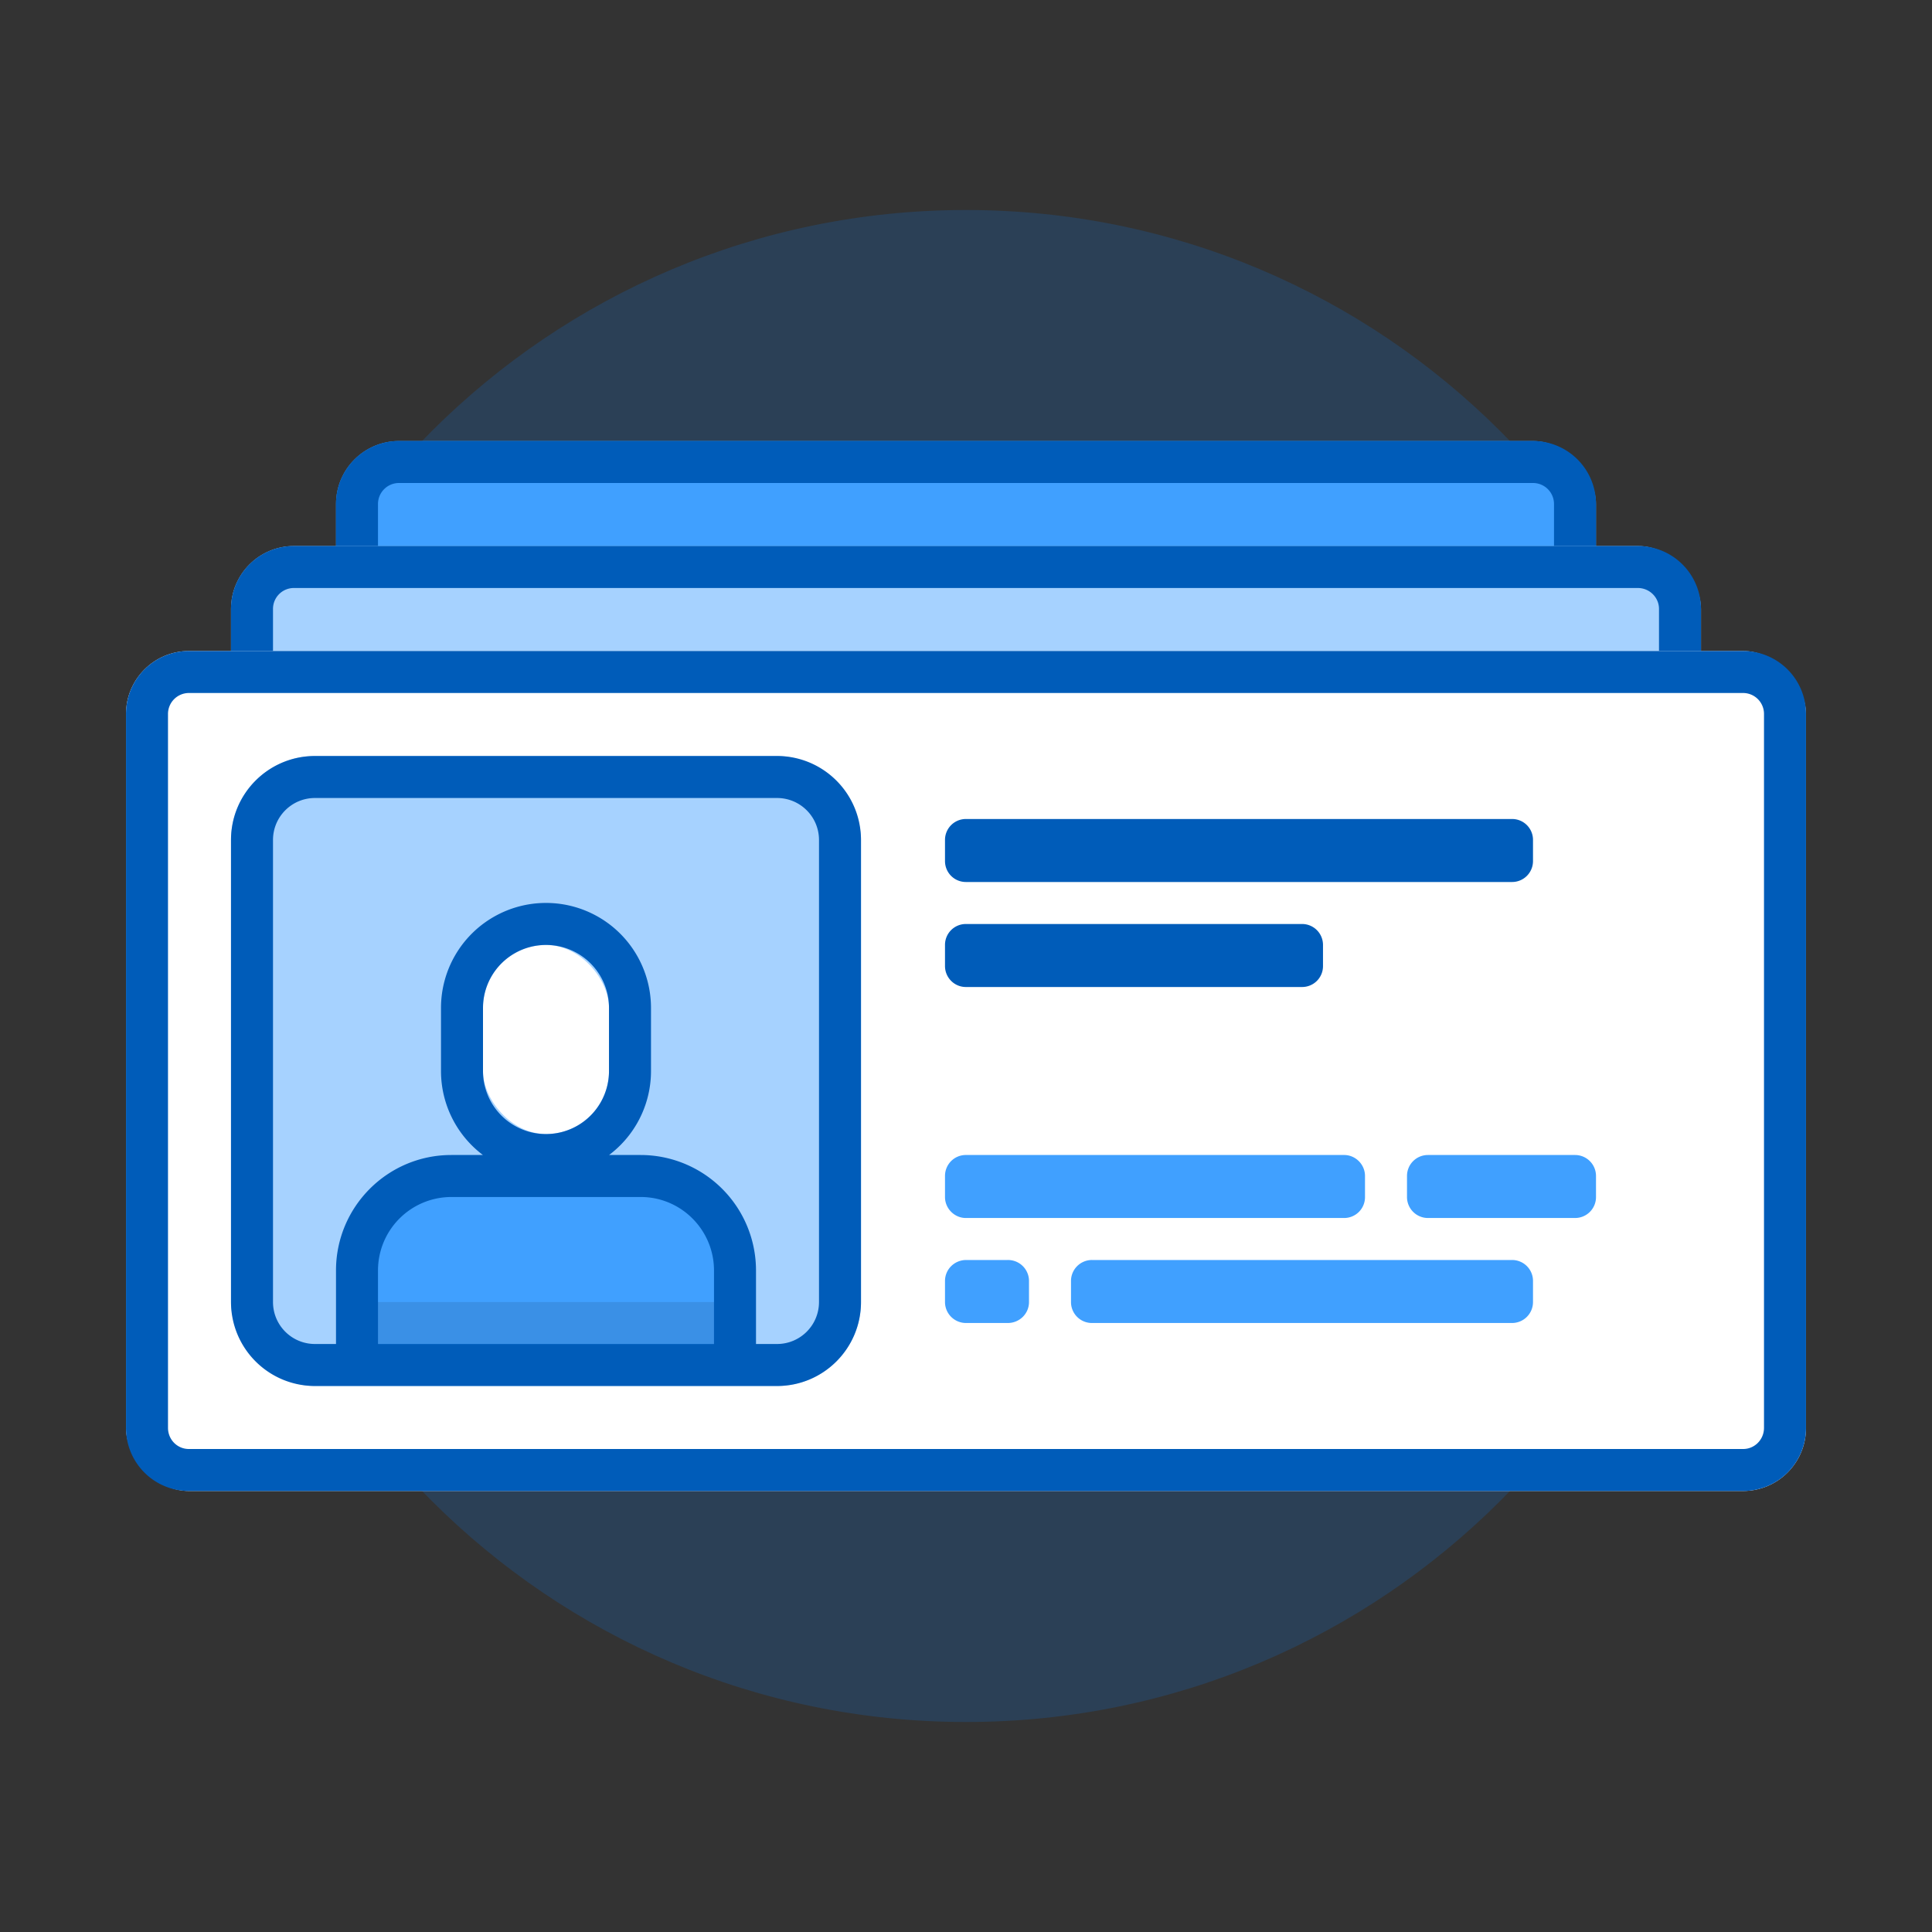 <svg xmlns="http://www.w3.org/2000/svg" width="92" height="92" class="wd-applet wd-applet-personal-info" focusable="false" role="presentation" viewBox="0 0 92 92"><rect x="0" y="0" width="92" height="92" fill="#333333" stroke="none"/><g fill="none" fill-rule="evenodd" class="wd-icon-container"><g fill="#0B77E3" fill-opacity=".2" class="animate-flood"><path d="M46 82c19.882 0 36-16.118 36-36S65.882 10 46 10 10 26.118 10 46s16.118 36 36 36z" class="color-400-alpha-20"></path></g><g class="animate-sink"><rect width="60" height="12" fill="#40A0FF" class="color-300" rx="3" transform="translate(16 21)"></rect><path fill="#005CB9" fill-rule="nonzero" d="M2 3.007v5.986c0 .56.446 1.007.996 1.007h54.008c.55 0 .996-.447.996-1.007V3.007A.999.999 0 0 0 57.004 2H2.996A.999.999 0 0 0 2 3.007zm-2 0A2.999 2.999 0 0 1 2.996 0h54.008A2.999 2.999 0 0 1 60 3.007v5.986A2.999 2.999 0 0 1 57.004 12H2.996A2.999 2.999 0 0 1 0 8.993V3.007z" class="color-500" transform="translate(16 21)"></path></g><g class="animate-sink-less"><rect width="70" height="20" fill="#A6D2FF" class="color-200" rx="3" transform="translate(11 26)"></rect><path fill="#005CB9" fill-rule="nonzero" d="M2 2.994v14.012c0 .545.45.994 1.008.994h63.984A.994.994 0 0 0 68 17.006V2.994C68 2.45 67.55 2 66.992 2H3.008A.994.994 0 0 0 2 2.994zm-2 0A2.994 2.994 0 0 1 3.008 0h63.984A3.003 3.003 0 0 1 70 2.994v14.012A2.994 2.994 0 0 1 66.992 20H3.008A3.003 3.003 0 0 1 0 17.006V2.994z" class="color-500" transform="translate(11 26)"></path></g><g class="animate-float"><rect width="80" height="40" fill="#FFF" class="color-100" rx="3" transform="translate(6 31)"></rect><path fill="#40A0FF" d="M59 24.999v1.002a.992.992 0 0 1-.992.999H39.992c-.537 0-.992-.447-.992-.999v-1.002c0-.556.444-.999.992-.999h18.016c.537 0 .992.447.992.999zm-16 5v1.002c0 .556-.452.999-1.01.999h-1.98a.999.999 0 0 1-1.01-.999v-1.002c0-.556.452-.999 1.01-.999h1.98a.999.999 0 0 1 1.01.999zm24 0v1.002a.998.998 0 0 1-1.002.999H46.002A.995.995 0 0 1 45 31.001v-1.002A.998.998 0 0 1 46.002 29h19.996a.995.995 0 0 1 1.002.999zm3-5v1.002a.995.995 0 0 1-.998.999h-7.004a.998.998 0 0 1-.998-.999v-1.002c0-.556.447-.999.998-.999h7.004c.552 0 .998.447.998.999z" class="color-300" transform="translate(6 31)"></path><rect width="30" height="30" x="5" y="5" fill="#A6D2FF" class="color-200" rx="4" transform="translate(6 31)"></rect><path fill="#40A0FF" d="M15 25h10a4 4 0 0 1 4 4v5H11v-5a4 4 0 0 1 4-4z" class="color-300" transform="translate(6 31)"></path><path fill="#000" d="M11 31h18v2H11z" class="color-shadow" opacity=".1" transform="translate(6 31)"></path><rect width="6" height="9" x="17" y="14" fill="#FFF" class="color-100" rx="3" transform="translate(6 31)"></rect><path fill="#005CB9" fill-rule="nonzero" d="M2 3.007v33.986c0 .56.444 1.007.99 1.007h74.02c.544 0 .99-.448.99-1.007V3.007A.996.996 0 0 0 77.01 2H2.99A.998.998 0 0 0 2 3.007zm-2 0A2.998 2.998 0 0 1 2.99 0h74.02A2.996 2.996 0 0 1 80 3.007v33.986A2.998 2.998 0 0 1 77.01 40H2.99A2.996 2.996 0 0 1 0 36.993V3.007zm57 10.992a.996.996 0 0 0-.993-.999H39.993a.993.993 0 0 0-.993.999v1.002c0 .552.445.999.993.999h16.014a.993.993 0 0 0 .993-.999v-1.002zm10-5A.994.994 0 0 0 66.003 8H39.997a.995.995 0 0 0-.997.999v1.002c0 .552.44.999.997.999h26.006c.55 0 .997-.443.997-.999V8.999zm-60 0v22.002C7 32.107 7.894 33 9 33h22c1.107 0 2-.894 2-2V9c0-1.107-.894-2-2-2H9c-1.107 0-2 .894-2 2zM5 9C5 6.791 6.787 5 9 5h22c2.21 0 4 1.787 4 4v22c0 2.21-1.787 4-4 4H9c-2.21 0-4-1.787-4-4V9zM12 29.5V33h16v-3.5c0-1.93-1.563-3.5-3.491-3.5H15.49A3.496 3.496 0 0 0 12 29.5zm-2 0c0-3.036 2.458-5.5 5.491-5.5h9.018A5.498 5.498 0 0 1 30 29.5V35H10v-5.5zm7-12.503v3.006a3 3 0 0 0 6 0v-3.006a3 3 0 0 0-6 0zm-2 0a5 5 0 0 1 10 0v3.006a5 5 0 0 1-10 0v-3.006z" class="color-500" transform="translate(6 31)"></path></g></g></svg>